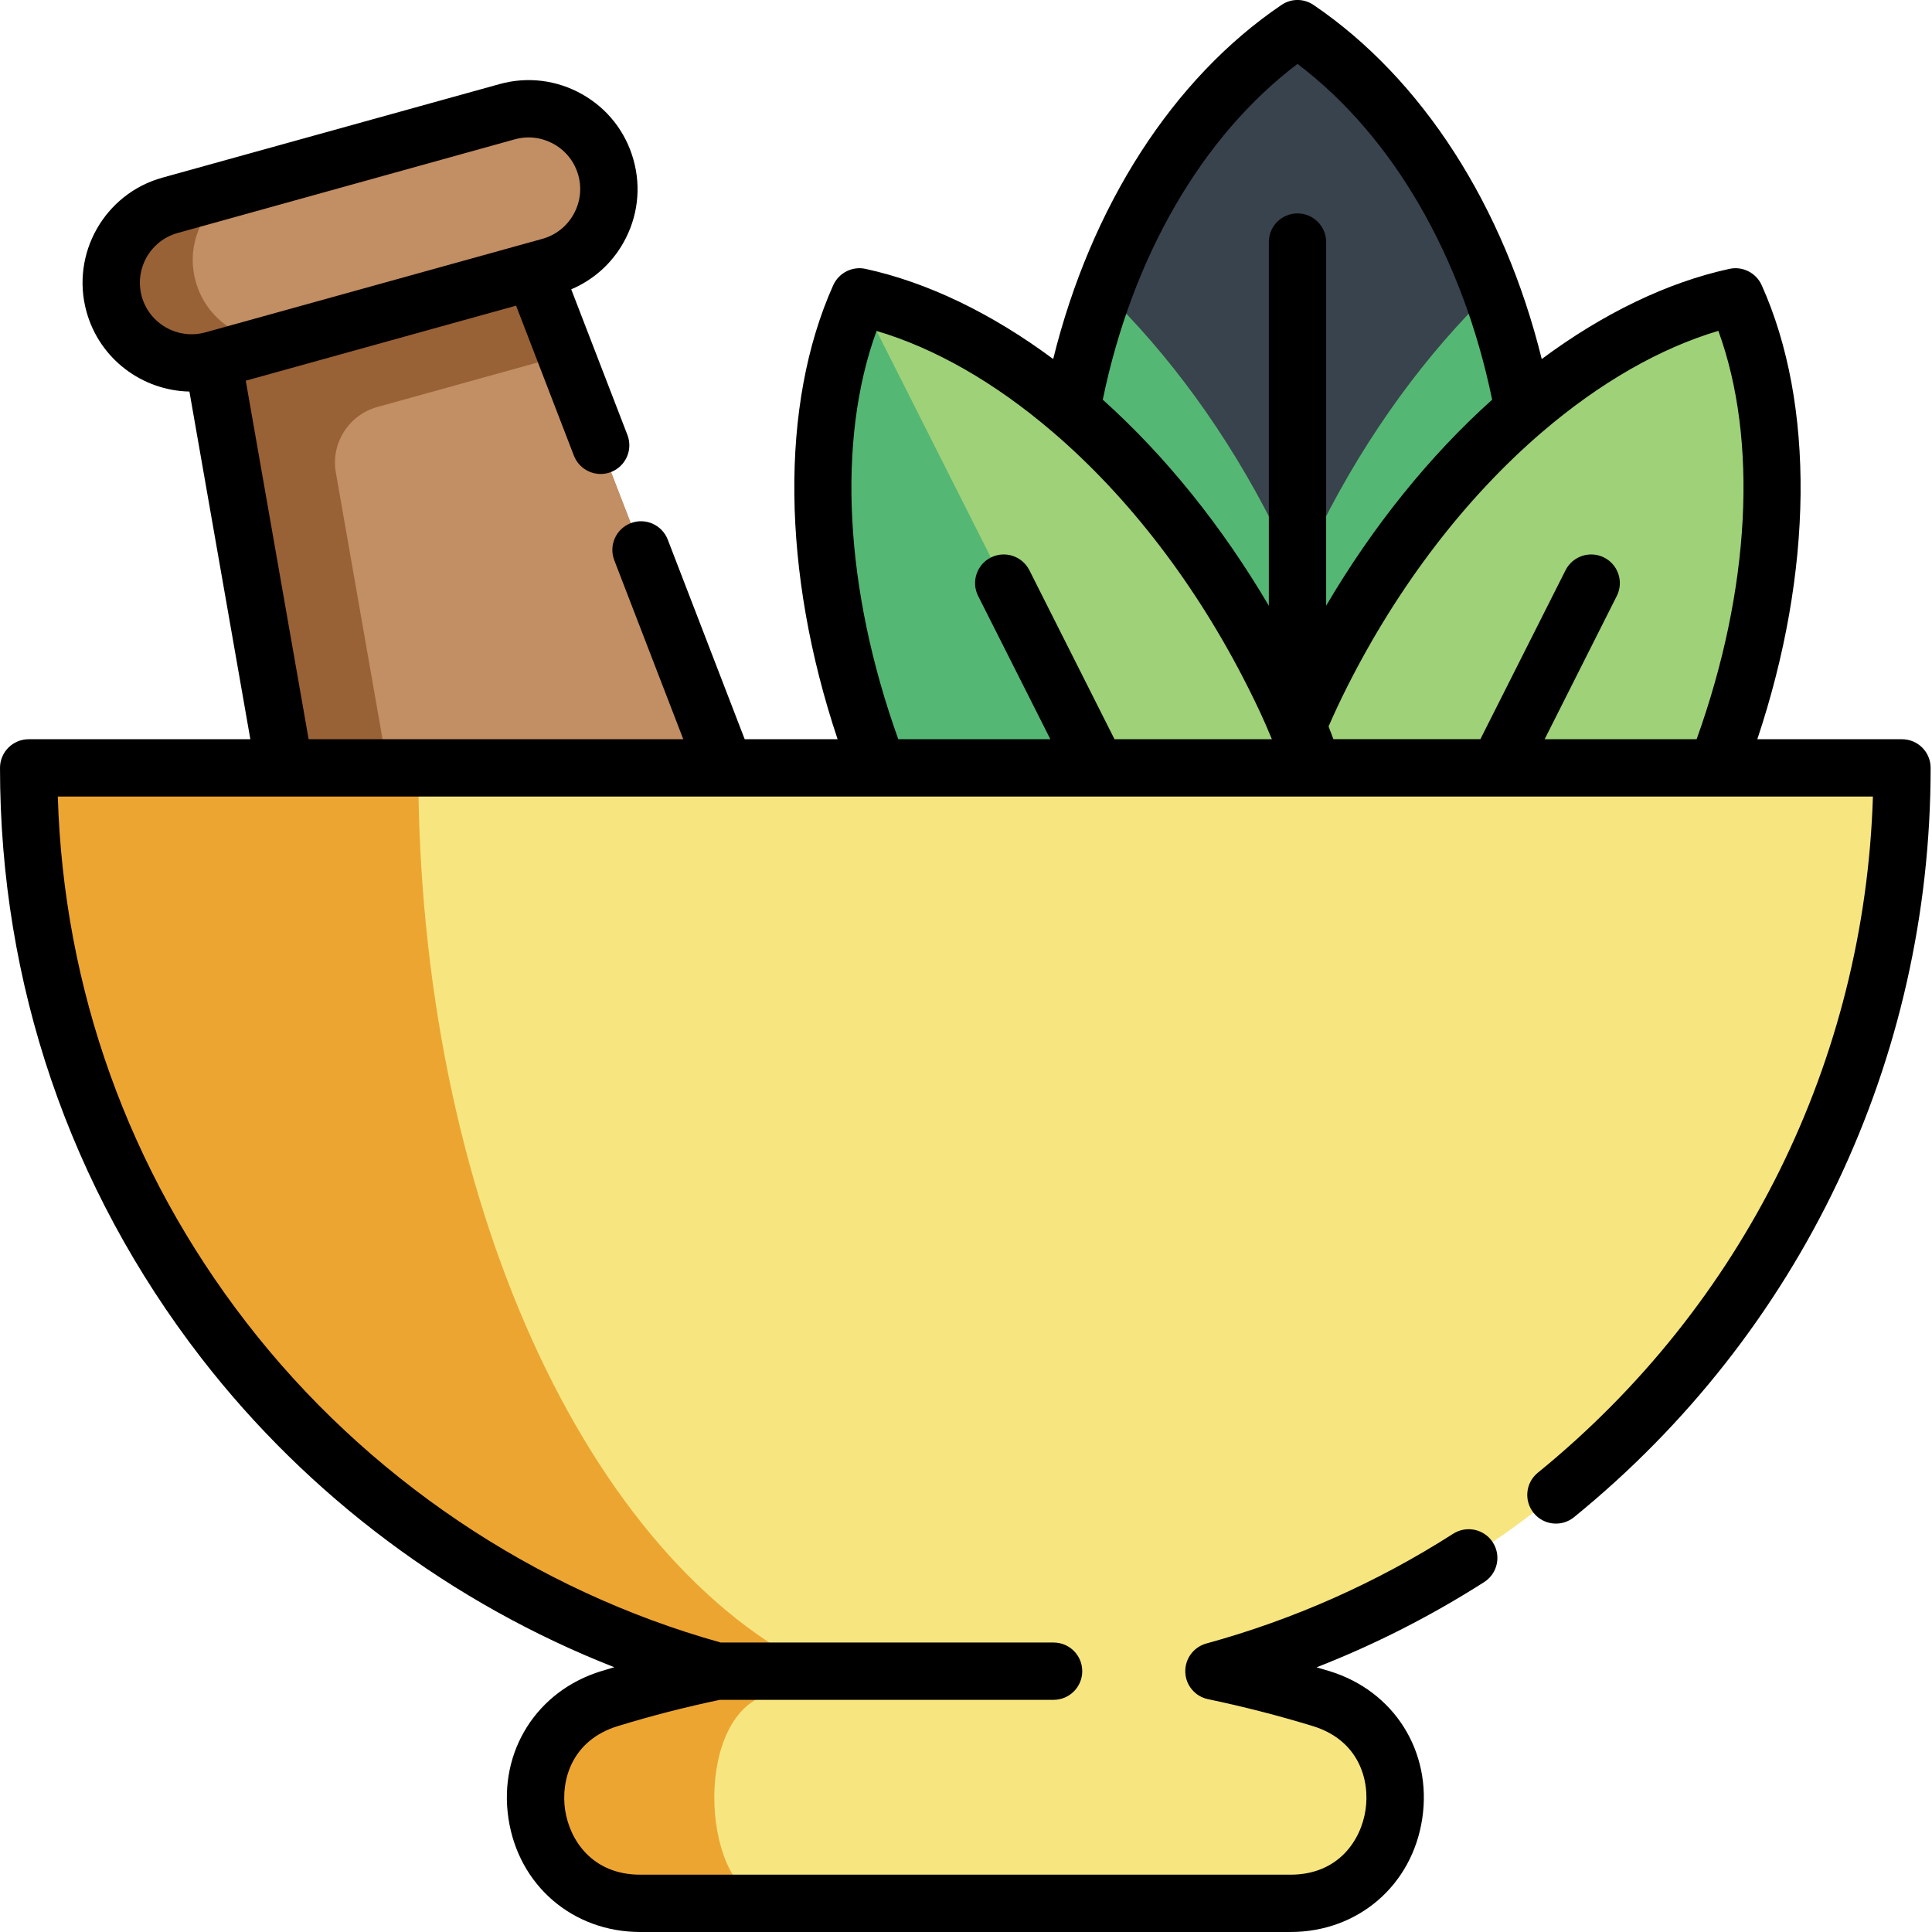 <svg width="24" height="24" viewBox="0 0 24 24" fill="none" xmlns="http://www.w3.org/2000/svg">
<g clip-path="url(#clip0_11566_47640)">
<path d="M20.283 8.123L17.433 11.542L13.405 12.682V9.104L13.393 8.606L13.31 5.1C13.406 4.581 13.542 4.085 13.714 3.617C14.233 2.211 15.079 1.064 16.118 0.359C17.157 1.064 18.002 2.211 18.521 3.617C18.694 4.085 18.83 4.581 18.925 5.1L20.253 8.057L20.283 8.123Z" fill="#39434D"/>
<path d="M20.253 8.057L15.927 9.542L13.393 8.606L13.31 5.1C13.406 4.581 13.542 4.085 13.714 3.617C14.511 4.389 15.24 5.376 15.819 6.525C15.935 6.755 16.034 6.969 16.118 7.171C16.201 6.969 16.3 6.755 16.416 6.525C16.995 5.375 17.725 4.389 18.521 3.617C18.694 4.085 18.83 4.581 18.925 5.1L20.253 8.057Z" fill="#55B774"/>
<path d="M16.309 9.538H10.911C10.067 7.345 10.008 5.175 10.676 3.688C11.55 3.878 12.459 4.366 13.31 5.096V5.096C14.263 5.913 15.143 7.032 15.819 8.373C15.935 8.603 16.034 8.818 16.118 9.02C16.194 9.202 16.257 9.375 16.309 9.538Z" fill="#9FD179"/>
<path d="M21.325 9.538C22.169 7.345 22.227 5.175 21.559 3.688C20.686 3.878 19.777 4.366 18.926 5.096V5.096C17.973 5.913 17.093 7.032 16.416 8.373C16.3 8.603 16.201 8.818 16.118 9.02C16.042 9.202 15.979 9.375 15.927 9.538" fill="#9FD179"/>
<path d="M13.626 9.538H10.911C10.067 7.345 10.008 5.175 10.676 3.688L13.626 9.538Z" fill="#55B774"/>
<path d="M8.903 20.76C8.453 20.854 8.009 20.968 7.574 21.101C6.146 21.537 6.46 23.644 7.954 23.644H16.03C17.524 23.644 17.838 21.537 16.41 21.101C15.975 20.968 15.531 20.854 15.08 20.76C20.007 19.407 23.627 14.896 23.627 9.539H0.356C0.356 14.896 3.976 19.407 8.903 20.76Z" fill="#F7E680"/>
<path d="M9.007 9.539H3.534L2.646 4.472L6.627 3.367L7.028 4.408L9.007 9.539Z" fill="#996136"/>
<path d="M9.007 9.537H4.814L4.172 5.871C4.108 5.508 4.331 5.155 4.686 5.056L7.028 4.406L9.007 9.537Z" fill="#C28E63"/>
<path d="M9.633 23.644H7.954C6.46 23.644 6.146 21.537 7.574 21.101C8.009 20.968 8.453 20.854 8.903 20.76C3.976 19.407 0.356 14.896 0.356 9.539H5.196C5.196 14.896 7.311 19.407 10.188 20.76C9.925 20.854 9.666 20.968 9.412 21.101C8.577 21.537 8.761 23.644 9.633 23.644Z" fill="#EDA532"/>
<path d="M7.564 2.35C7.564 2.787 7.274 3.187 6.833 3.31L3.658 4.191L2.646 4.472C2.115 4.62 1.565 4.309 1.418 3.779C1.393 3.689 1.382 3.599 1.382 3.511C1.382 3.074 1.671 2.674 2.113 2.55L4.138 1.988L6.299 1.388C6.83 1.241 7.379 1.552 7.527 2.082C7.552 2.171 7.564 2.261 7.564 2.35Z" fill="#996136"/>
<path d="M7.564 2.35C7.564 2.787 7.274 3.187 6.833 3.31L3.658 4.191C3.128 4.339 2.578 4.028 2.431 3.498C2.406 3.408 2.394 3.318 2.394 3.23C2.394 2.793 2.683 2.392 3.125 2.269L4.137 1.988L6.299 1.388C6.83 1.241 7.379 1.552 7.527 2.082C7.552 2.171 7.564 2.261 7.564 2.35Z" fill="#C28E63"/>
<path d="M23.627 9.183H21.83C22.525 7.103 22.55 5.025 21.884 3.542C21.815 3.389 21.648 3.304 21.483 3.34C20.712 3.508 19.915 3.893 19.152 4.46C18.683 2.561 17.669 0.979 16.318 0.062C16.197 -0.021 16.039 -0.021 15.918 0.062C14.567 0.978 13.553 2.561 13.083 4.46C12.32 3.893 11.523 3.508 10.752 3.34C10.588 3.304 10.421 3.389 10.351 3.542C9.685 5.026 9.71 7.104 10.405 9.183H9.251L8.295 6.703C8.224 6.52 8.018 6.428 7.835 6.499C7.651 6.57 7.56 6.776 7.631 6.96L8.488 9.183H3.834L3.053 4.729L6.411 3.797L7.129 5.66C7.2 5.843 7.406 5.935 7.59 5.864C7.773 5.793 7.865 5.587 7.794 5.403L7.096 3.594C7.369 3.478 7.596 3.278 7.744 3.015C7.922 2.7 7.967 2.335 7.87 1.987C7.773 1.638 7.547 1.349 7.232 1.171C6.917 0.993 6.552 0.948 6.204 1.045L2.017 2.207C1.298 2.407 0.875 3.154 1.075 3.874C1.239 4.463 1.77 4.852 2.353 4.864L3.11 9.183H0.356C0.16 9.183 6.10352e-05 9.342 6.10352e-05 9.539C6.10352e-05 12.219 0.865 14.754 2.5 16.869C3.83 18.588 5.621 19.923 7.631 20.711C7.577 20.727 7.523 20.743 7.47 20.759C6.666 21.005 6.192 21.758 6.316 22.589C6.44 23.42 7.114 24 7.954 24H16.03C16.87 24 17.544 23.42 17.668 22.589C17.792 21.758 17.318 21.005 16.514 20.759C16.461 20.743 16.408 20.727 16.355 20.712C17.08 20.429 17.777 20.074 18.437 19.653C18.603 19.547 18.651 19.327 18.545 19.161C18.439 18.995 18.219 18.947 18.053 19.052C17.102 19.66 16.07 20.119 14.986 20.416C14.827 20.46 14.719 20.606 14.724 20.771C14.729 20.935 14.846 21.075 15.008 21.108C15.447 21.2 15.883 21.312 16.305 21.441C16.88 21.616 17.019 22.112 16.963 22.484C16.908 22.855 16.63 23.288 16.03 23.288H7.954C7.354 23.288 7.076 22.855 7.02 22.484C6.965 22.112 7.104 21.616 7.678 21.441C8.089 21.315 8.514 21.206 8.942 21.116H13.088C13.285 21.116 13.444 20.956 13.444 20.76C13.444 20.563 13.285 20.404 13.088 20.404H8.953C6.635 19.757 4.545 18.348 3.064 16.433C1.598 14.538 0.791 12.284 0.718 9.895H23.266C23.164 13.17 21.66 16.215 19.104 18.294C18.951 18.418 18.928 18.642 19.052 18.795C19.176 18.948 19.401 18.971 19.553 18.847C22.369 16.557 23.983 13.164 23.983 9.539C23.983 9.342 23.824 9.183 23.627 9.183ZM1.761 3.683C1.667 3.342 1.867 2.988 2.208 2.894L6.394 1.731C6.452 1.715 6.509 1.707 6.567 1.707C6.676 1.707 6.784 1.736 6.882 1.791C7.031 1.875 7.138 2.012 7.184 2.177C7.23 2.342 7.208 2.515 7.124 2.664C7.04 2.813 6.903 2.921 6.738 2.967L2.551 4.129C2.55 4.129 2.55 4.129 2.55 4.129C2.21 4.223 1.856 4.023 1.761 3.683ZM21.076 9.183H19.188L20.084 7.404C20.173 7.229 20.102 7.014 19.927 6.926C19.751 6.837 19.537 6.908 19.448 7.083L18.39 9.182H16.564C16.544 9.13 16.524 9.077 16.504 9.024C16.572 8.867 16.649 8.703 16.734 8.534C17.367 7.278 18.205 6.183 19.157 5.367C19.871 4.755 20.622 4.325 21.346 4.11C21.842 5.468 21.744 7.324 21.076 9.183ZM16.118 0.794C17.3 1.688 18.169 3.186 18.536 4.965C17.756 5.665 17.054 6.538 16.474 7.524V3.007C16.474 2.81 16.314 2.651 16.118 2.651C15.921 2.651 15.762 2.81 15.762 3.007V7.525C15.181 6.538 14.479 5.665 13.699 4.965C14.066 3.186 14.936 1.688 16.118 0.794ZM10.889 4.111C11.61 4.324 12.356 4.75 13.066 5.357C13.07 5.36 13.074 5.364 13.078 5.367C14.03 6.182 14.868 7.277 15.501 8.534C15.613 8.755 15.71 8.964 15.789 9.157C15.789 9.157 15.789 9.157 15.789 9.157C15.793 9.165 15.796 9.174 15.8 9.183H13.845L12.787 7.083C12.698 6.908 12.484 6.837 12.308 6.926C12.133 7.014 12.062 7.229 12.151 7.404L13.048 9.183H11.159C10.491 7.324 10.393 5.469 10.889 4.111Z" fill="black"/>
</g>
<defs>
<clipPath id="clip0_11566_47640">
<rect width="24" height="24" fill="white"/>
</clipPath>
</defs>
</svg>
